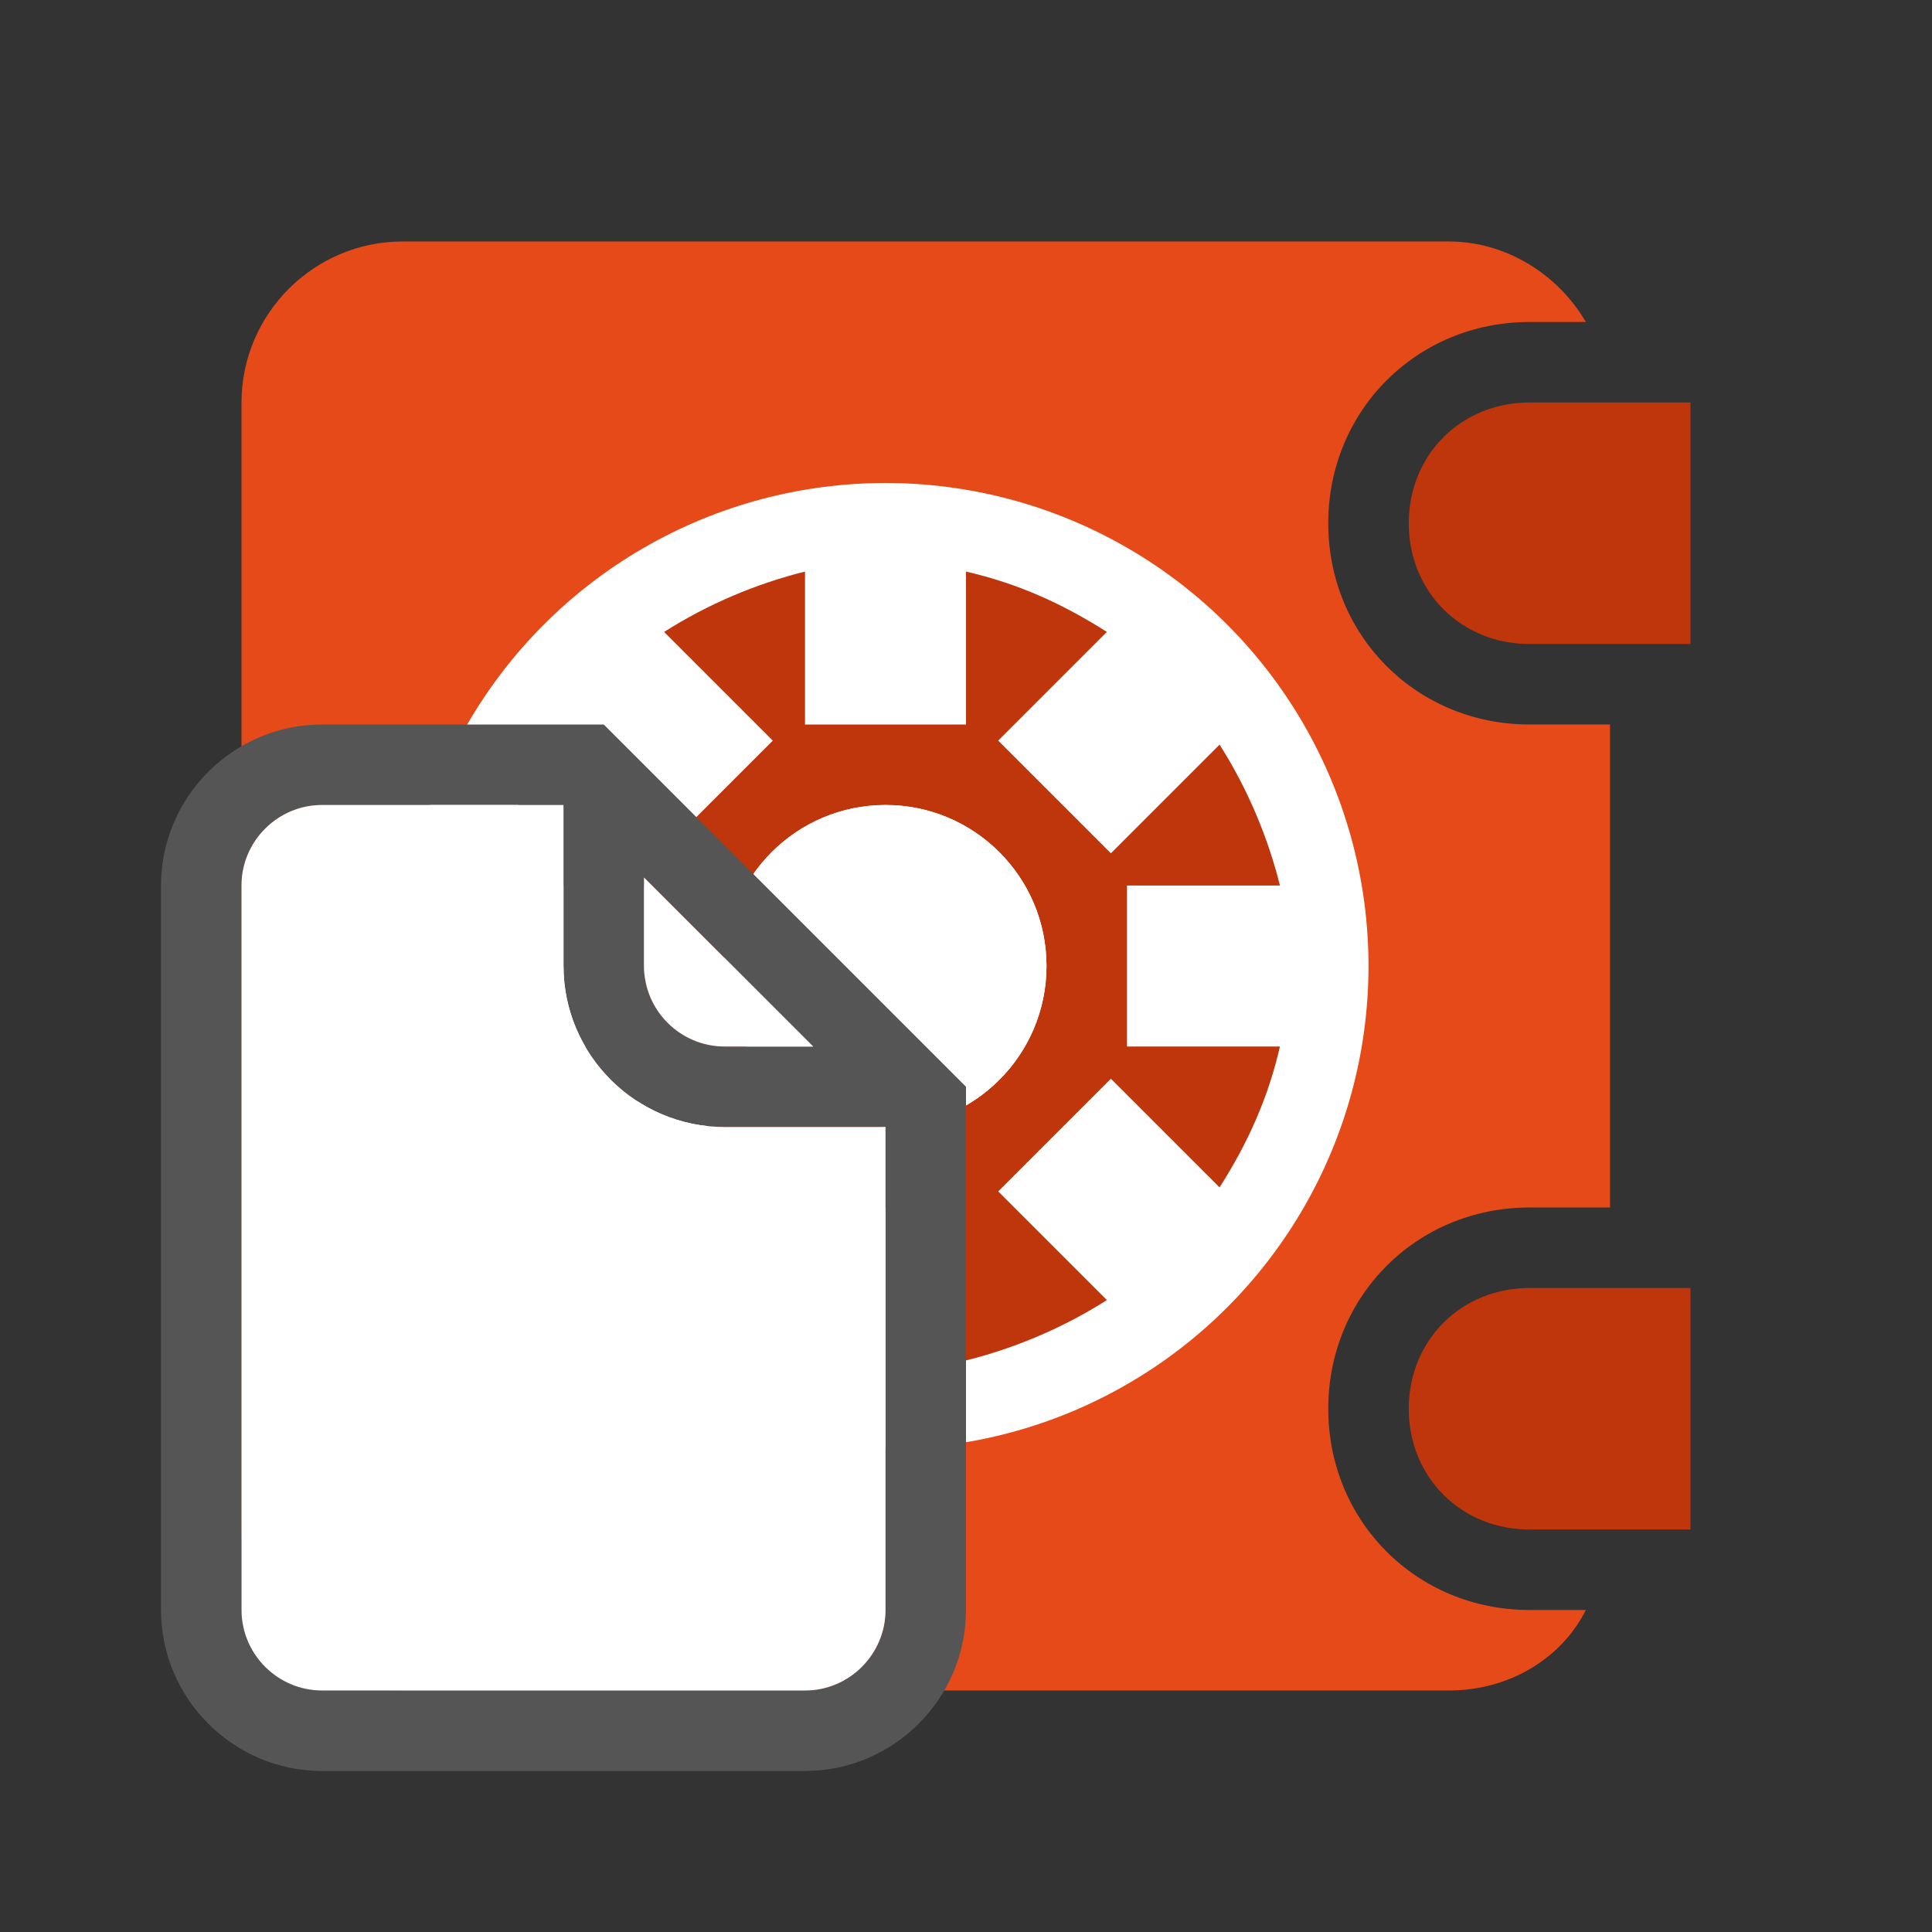 <svg height="48" viewBox="0 0 48 48" width="48" xmlns="http://www.w3.org/2000/svg"><rect x="0" y="0" width="48" height="48" fill="#333333" stroke="none"/><path d="m38 40c-2.8 0-5-2.2-5-5s2.2-5 5-5h2v-12h-2c-2.8 0-5-2.2-5-5s2.2-5 5-5h1.4c-.7-1.2-2-2-3.4-2h-26c-2.2 0-4 1.8-4 4v28c0 2.2 1.8 4 4 4h26c1.5 0 2.8-.8 3.4-2z" fill="#e64a19"/><circle cx="22" cy="24" fill="#fff" r="12"/><g fill="#bf360c"><path d="m38 10h4v6h-4c-1.7 0-3-1.3-3-3s1.3-3 3-3z"/><path d="m38 32h4v6h-4c-1.7 0-3-1.3-3-3s1.3-3 3-3z"/><path d="m31.8 26c-.3 1.3-.8 2.4-1.5 3.5l-2.7-2.7-2.8 2.8 2.7 2.7c-1.1.7-2.3 1.2-3.5 1.5v-3.8h-4v3.8c-1.3-.3-2.4-.8-3.5-1.5l2.7-2.7-2.8-2.8-2.7 2.7c-.7-1.1-1.2-2.3-1.5-3.5h3.8v-4h-3.8c.3-1.3.8-2.4 1.5-3.5l2.7 2.7 2.8-2.8-2.7-2.7c1.1-.7 2.3-1.2 3.5-1.5v3.8h4v-3.8c1.3.3 2.4.8 3.5 1.5l-2.7 2.7 2.8 2.8 2.7-2.7c.7 1.1 1.2 2.3 1.5 3.5h-3.8v4z"/></g><circle cx="22" cy="24" fill="#fff" r="4"/><circle cx="22" cy="24" fill="#fff" r="4"/><path d="m15 18h-7c-2.2 0-4 1.8-4 4v18c0 2.2 1.8 4 4 4h12c2.2 0 4-1.8 4-4v-13zm5.2 8h-2.2c-1.1 0-2-.9-2-2v-2.2zm1.8 14c0 1.1-.9 2-2 2h-12c-1.1 0-2-.9-2-2v-18c0-1.1.9-2 2-2h6v4c0 2.2 1.8 4 4 4h4z" fill="#555"/><path d="m18 26h2.2l-4.2-4.2v2.2c0 1.1.9 2 2 2z" fill="#fff"/><path d="m18 28c-2.2 0-4-1.8-4-4v-4h-6c-1.1 0-2 .9-2 2v18c0 1.1.9 2 2 2h12c1.1 0 2-.9 2-2v-12z" fill="#fff"/></svg>